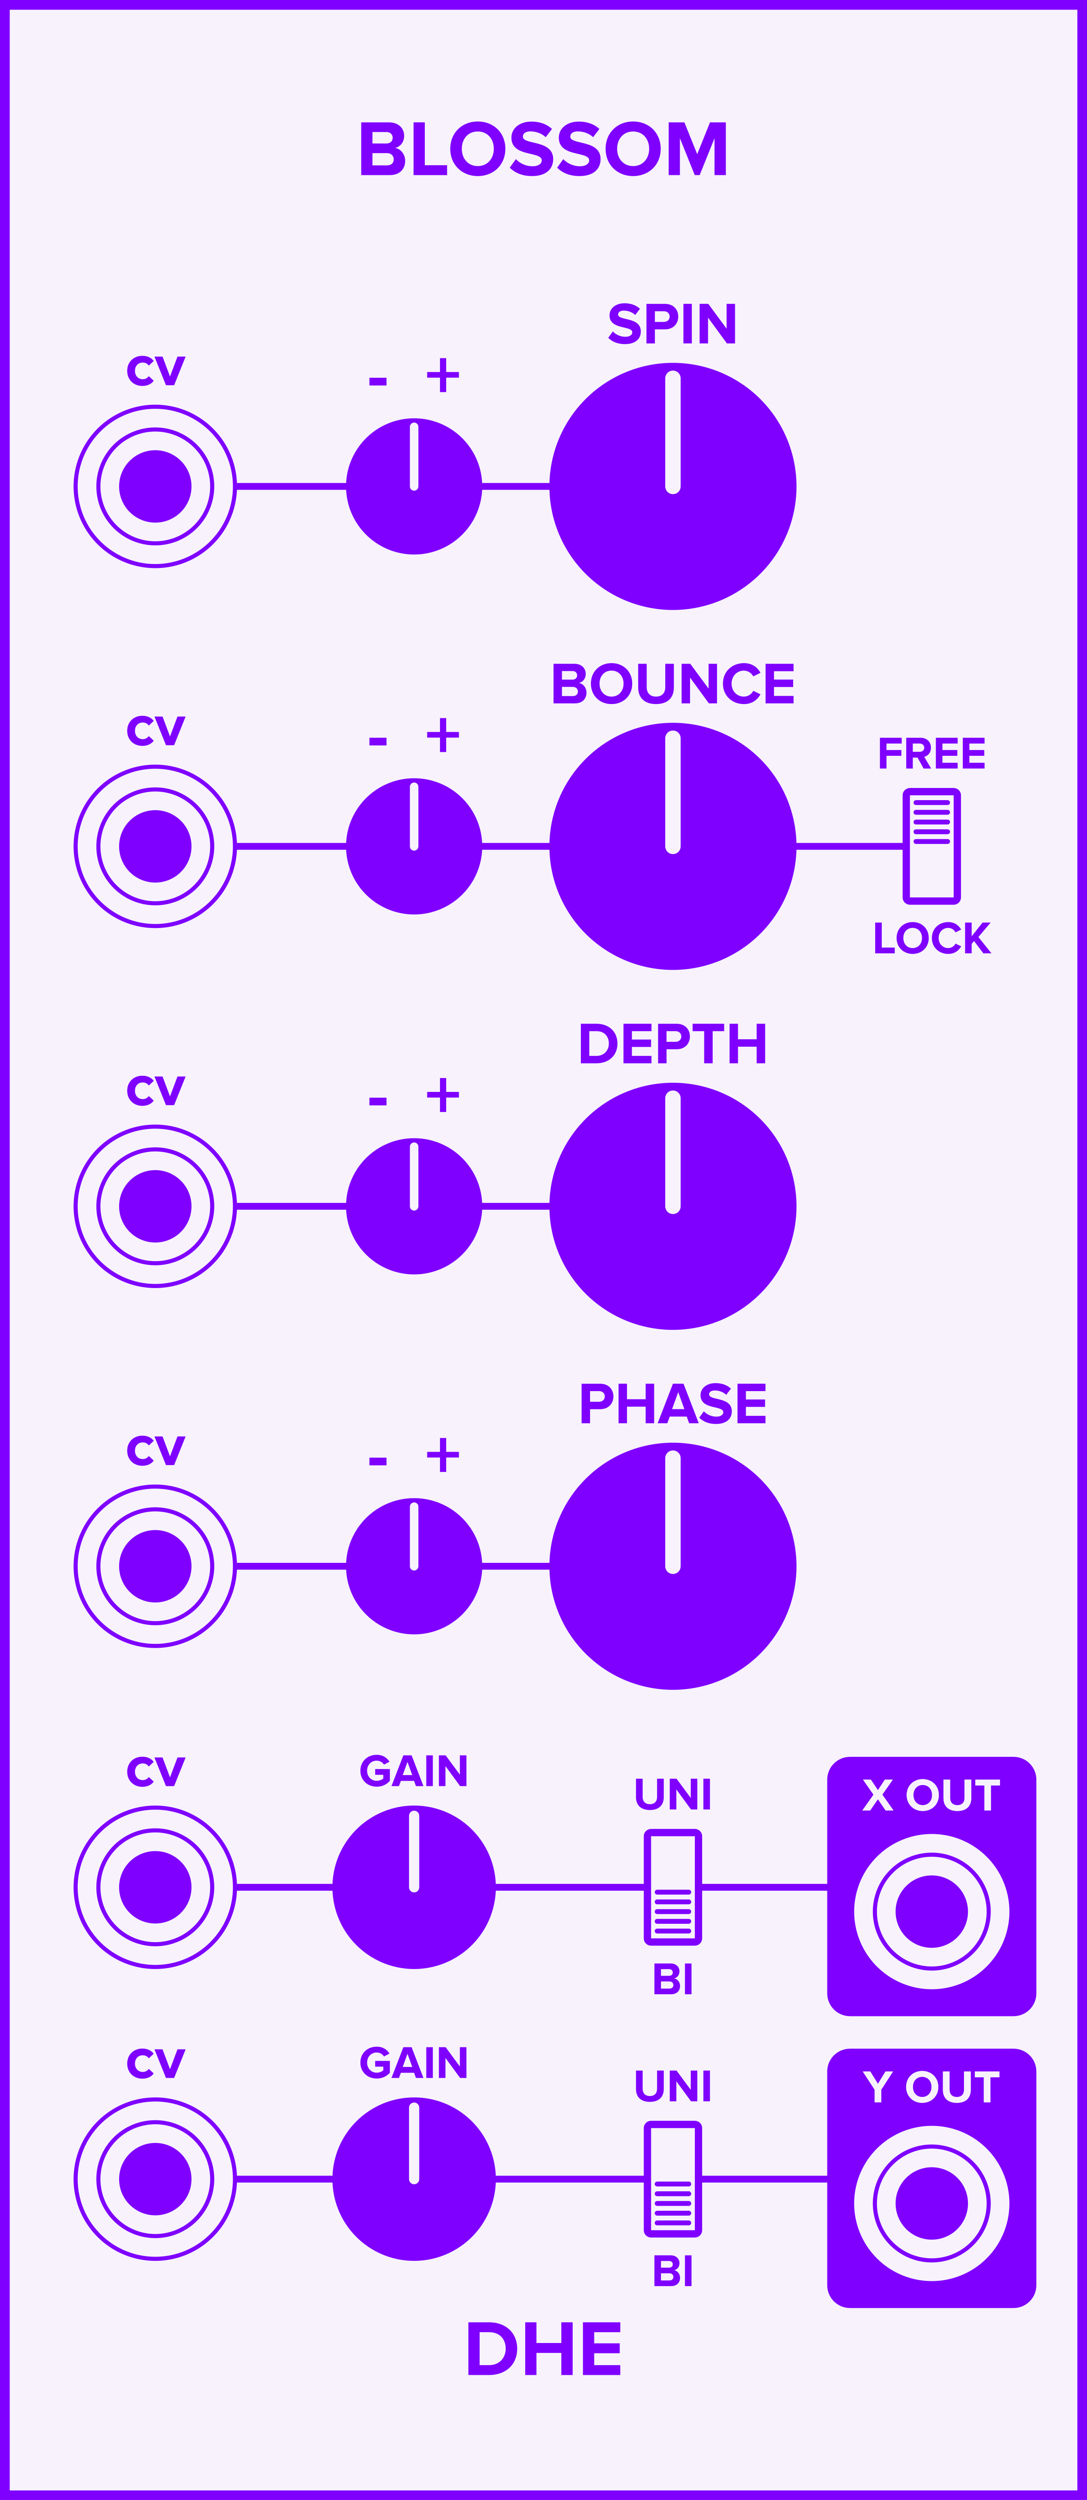 <?xml version="1.0" encoding="UTF-8" standalone="no"?>
<svg
   xmlns:dc="http://purl.org/dc/elements/1.1/"
   xmlns:cc="http://creativecommons.org/ns#"
   xmlns:rdf="http://www.w3.org/1999/02/22-rdf-syntax-ns#"
   xmlns:svg="http://www.w3.org/2000/svg"
   xmlns="http://www.w3.org/2000/svg"
   id="svg350"
   height="379.429"
   width="165.000"
   version="1.1">
  <rect width="100%" height="100%" fill="#333333" stroke="none"/>
  <defs
     id="defs354" />
  <g
     id="g348"
     transform="scale(2.953)">
    <path
       id="rect2"
       d="M 0,0 H 55.88 V 128.5 H 0 Z"
       style="fill:#f7f2fc;stroke:#7f00ff;stroke-width:1" />
    <g
       id="g6"
       transform="translate(27.94,9)">
      <g
         id="text4"
         style="font-weight:bold;font-size:4.064px;font-family:'Proxima Nova';dominant-baseline:alphabetic;text-anchor:middle;fill:#7f00ff"
         aria-label="BLOSSOM">
        <path
           id="path359"
           style="font-weight:bold;font-size:4.064px;font-family:'Proxima Nova';dominant-baseline:alphabetic;text-anchor:middle;fill:#7f00ff"
           d="m -9.372,0 h 1.471 c 0.516,0 0.788,-0.325 0.788,-0.732 0,-0.341 -0.232,-0.622 -0.52,-0.666 0.256,-0.053 0.467,-0.28 0.467,-0.622 0,-0.362 -0.264,-0.691 -0.78,-0.691 H -9.372 Z m 0.577,-1.626 v -0.589 h 0.723 c 0.195,0 0.317,0.126 0.317,0.297 0,0.171 -0.122,0.293 -0.317,0.293 z m 0,1.126 V -1.13 h 0.744 c 0.228,0 0.35,0.146 0.35,0.317 0,0.195 -0.13,0.313 -0.35,0.313 z" />
        <path
           id="path361"
           style="font-weight:bold;font-size:4.064px;font-family:'Proxima Nova';dominant-baseline:alphabetic;text-anchor:middle;fill:#7f00ff"
           d="m -6.681,0 h 1.723 v -0.508 h -1.146 V -2.711 h -0.577 z" />
        <path
           id="path363"
           style="font-weight:bold;font-size:4.064px;font-family:'Proxima Nova';dominant-baseline:alphabetic;text-anchor:middle;fill:#7f00ff"
           d="m -4.795,-1.353 c 0,0.817 0.597,1.402 1.414,1.402 0.821,0 1.418,-0.585 1.418,-1.402 0,-0.817 -0.597,-1.402 -1.418,-1.402 -0.817,0 -1.414,0.585 -1.414,1.402 z m 2.239,0 c 0,0.504 -0.325,0.89 -0.825,0.89 -0.5,0 -0.821,-0.386 -0.821,-0.89 0,-0.508 0.321,-0.89 0.821,-0.89 0.5,0 0.825,0.382 0.825,0.89 z" />
        <path
           id="path365"
           style="font-weight:bold;font-size:4.064px;font-family:'Proxima Nova';dominant-baseline:alphabetic;text-anchor:middle;fill:#7f00ff"
           d="m -1.736,-0.382 c 0.252,0.256 0.626,0.431 1.146,0.431 0.732,0 1.085,-0.374 1.085,-0.87 0,-0.614 -0.569,-0.748 -1.016,-0.853 -0.293,-0.069 -0.541,-0.126 -0.541,-0.301 0,-0.163 0.138,-0.272 0.386,-0.272 0.276,0 0.569,0.093 0.788,0.297 l 0.321,-0.423 c -0.268,-0.248 -0.626,-0.378 -1.057,-0.378 -0.638,0 -1.028,0.374 -1.028,0.825 0,0.618 0.569,0.74 1.012,0.841 0.297,0.073 0.549,0.13 0.549,0.329 0,0.154 -0.154,0.301 -0.471,0.301 -0.374,0 -0.671,-0.167 -0.862,-0.366 z" />
        <path
           id="path367"
           style="font-weight:bold;font-size:4.064px;font-family:'Proxima Nova';dominant-baseline:alphabetic;text-anchor:middle;fill:#7f00ff"
           d="M 0.7,-0.382 C 0.952,-0.126 1.326,0.049 1.847,0.049 c 0.732,0 1.085,-0.374 1.085,-0.87 0,-0.614 -0.569,-0.748 -1.016,-0.853 -0.293,-0.069 -0.541,-0.126 -0.541,-0.301 0,-0.163 0.138,-0.272 0.386,-0.272 0.276,0 0.569,0.093 0.788,0.297 l 0.321,-0.423 c -0.268,-0.248 -0.626,-0.378 -1.057,-0.378 -0.638,0 -1.028,0.374 -1.028,0.825 0,0.618 0.569,0.74 1.012,0.841 0.297,0.073 0.549,0.13 0.549,0.329 0,0.154 -0.154,0.301 -0.471,0.301 -0.374,0 -0.671,-0.167 -0.862,-0.366 z" />
        <path
           id="path369"
           style="font-weight:bold;font-size:4.064px;font-family:'Proxima Nova';dominant-baseline:alphabetic;text-anchor:middle;fill:#7f00ff"
           d="m 3.19,-1.353 c 0,0.817 0.597,1.402 1.414,1.402 0.821,0 1.418,-0.585 1.418,-1.402 0,-0.817 -0.597,-1.402 -1.418,-1.402 -0.817,0 -1.414,0.585 -1.414,1.402 z m 2.239,0 c 0,0.504 -0.325,0.89 -0.825,0.89 -0.5,0 -0.821,-0.386 -0.821,-0.89 0,-0.508 0.321,-0.89 0.821,-0.89 0.5,0 0.825,0.382 0.825,0.89 z" />
        <path
           id="path371"
           style="font-weight:bold;font-size:4.064px;font-family:'Proxima Nova';dominant-baseline:alphabetic;text-anchor:middle;fill:#7f00ff"
           d="M 8.789,0 H 9.37 V -2.711 H 8.557 L 7.899,-1.073 7.24,-2.711 H 6.432 V 0 h 0.577 V -1.898 L 7.773,0 h 0.252 l 0.764,-1.898 z" />
      </g>
    </g>
    <g
       id="g10"
       transform="translate(27.94,119.5)">
      <g
         id="text8"
         style="font-weight:bold;font-size:4.064px;font-family:'Proxima Nova';dominant-baseline:hanging;text-anchor:middle;fill:#7f00ff"
         aria-label="DHE">
        <path
           id="path374"
           style="font-weight:bold;font-size:4.064px;font-family:'Proxima Nova';dominant-baseline:hanging;text-anchor:middle;fill:#7f00ff"
           d="m -3.863,2.568 h 1.069 c 0.849,0 1.439,-0.536 1.439,-1.353 0,-0.817 -0.589,-1.357 -1.439,-1.357 h -1.069 z m 0.577,-0.508 V 0.366 h 0.492 c 0.557,0 0.849,0.37 0.849,0.849 0,0.459 -0.313,0.845 -0.849,0.845 z" />
        <path
           id="path376"
           style="font-weight:bold;font-size:4.064px;font-family:'Proxima Nova';dominant-baseline:hanging;text-anchor:middle;fill:#7f00ff"
           d="M 0.915,2.568 H 1.496 V -0.142 H 0.915 V 0.923 H -0.365 V -0.142 H -0.942 V 2.568 h 0.577 V 1.431 h 1.28 z" />
        <path
           id="path378"
           style="font-weight:bold;font-size:4.064px;font-family:'Proxima Nova';dominant-baseline:hanging;text-anchor:middle;fill:#7f00ff"
           d="m 2.026,2.568 h 1.918 v -0.508 H 2.603 V 1.447 H 3.916 V 0.939 H 2.603 V 0.366 H 3.945 V -0.142 H 2.026 Z" />
      </g>
    </g>
    <path
       id="line12"
       d="M 7.983,25 H 34.592"
       style="stroke:#7f00ff;stroke-width:0.35" />
    <g
       id="g16"
       transform="translate(7.983,19.8)">
      <g
         id="text14"
         style="font-weight:bold;font-size:3.048px;font-family:'Proxima Nova';dominant-baseline:alphabetic;text-anchor:middle;fill:#7f00ff"
         aria-label="cv">
        <path
           id="path382"
           style="font-weight:bold;font-size:3.048px;font-family:'Proxima Nova';dominant-baseline:alphabetic;text-anchor:middle;fill:#7f00ff"
           d="m -1.444,-0.738 c 0,0.454 0.326,0.774 0.78,0.774 0.302,0 0.485,-0.131 0.582,-0.268 l -0.253,-0.235 c -0.07,0.098 -0.177,0.158 -0.311,0.158 -0.235,0 -0.399,-0.174 -0.399,-0.43 0,-0.256 0.165,-0.427 0.399,-0.427 0.134,0 0.241,0.055 0.311,0.158 l 0.253,-0.238 c -0.098,-0.134 -0.28,-0.265 -0.582,-0.265 -0.454,0 -0.78,0.32 -0.78,0.771 z" />
        <path
           id="path384"
           style="font-weight:bold;font-size:3.048px;font-family:'Proxima Nova';dominant-baseline:alphabetic;text-anchor:middle;fill:#7f00ff"
           d="M 0.549,0 H 0.967 L 1.558,-1.472 H 1.141 L 0.756,-0.448 0.372,-1.472 h -0.415 z" />
      </g>
    </g>
    <g
       id="g22"
       transform="translate(21.288,20.5)">
      <g
         id="text20"
         style="font-weight:bold;font-size:3.048px;font-family:'Proxima Nova';dominant-baseline:alphabetic;text-anchor:middle;fill:#7f00ff"
         aria-label="-  +">
        <path
           id="path387"
           style="font-size:larger"
           d="m -2.298,-0.688 h 0.878 V -1.083 h -0.878 z" />
        <path
           id="path389"
           style="font-size:larger"
           d="M 1.647,-1.09 H 2.302 V -1.379 H 1.647 v -0.713 H 1.329 v 0.713 H 0.67 v 0.289 H 1.329 v 0.742 h 0.318 z" />
      </g>
    </g>
    <g
       id="g26"
       transform="translate(34.592,17.65)">
      <g
         id="text24"
         style="font-weight:bold;font-size:3.048px;font-family:'Proxima Nova';dominant-baseline:alphabetic;text-anchor:middle;fill:#7f00ff"
         aria-label="SPIN">
        <path
           id="path392"
           style="font-weight:bold;font-size:3.048px;font-family:'Proxima Nova';dominant-baseline:alphabetic;text-anchor:middle;fill:#7f00ff"
           d="m -3.326,-0.287 c 0.189,0.192 0.469,0.323 0.86,0.323 0.549,0 0.814,-0.28 0.814,-0.652 0,-0.46 -0.427,-0.561 -0.762,-0.64 -0.219,-0.052 -0.405,-0.094 -0.405,-0.226 0,-0.122 0.104,-0.204 0.29,-0.204 0.207,0 0.427,0.07 0.591,0.223 l 0.241,-0.317 c -0.201,-0.186 -0.469,-0.283 -0.792,-0.283 -0.479,0 -0.771,0.28 -0.771,0.619 0,0.463 0.427,0.555 0.759,0.631 0.223,0.055 0.411,0.098 0.411,0.247 0,0.116 -0.116,0.226 -0.354,0.226 -0.28,0 -0.503,-0.125 -0.646,-0.274 z" />
        <path
           id="path394"
           style="font-weight:bold;font-size:3.048px;font-family:'Proxima Nova';dominant-baseline:alphabetic;text-anchor:middle;fill:#7f00ff"
           d="m -1.362,0 h 0.433 v -0.722 h 0.518 c 0.439,0 0.683,-0.302 0.683,-0.655 0,-0.357 -0.241,-0.655 -0.683,-0.655 H -1.362 Z m 1.192,-1.378 c 0,0.168 -0.128,0.274 -0.299,0.274 h -0.46 v -0.549 h 0.46 c 0.171,0 0.299,0.104 0.299,0.274 z" />
        <path
           id="path396"
           style="font-weight:bold;font-size:3.048px;font-family:'Proxima Nova';dominant-baseline:alphabetic;text-anchor:middle;fill:#7f00ff"
           d="M 0.538,0 H 0.97 V -2.033 H 0.538 Z" />
        <path
           id="path398"
           style="font-weight:bold;font-size:3.048px;font-family:'Proxima Nova';dominant-baseline:alphabetic;text-anchor:middle;fill:#7f00ff"
           d="m 2.773,0 h 0.418 v -2.033 h -0.433 v 1.277 L 1.816,-2.033 H 1.371 V 0 h 0.433 v -1.326 z" />
      </g>
    </g>
    <path
       id="line28"
       d="M 7.983,43.5 H 47.897"
       style="stroke:#7f00ff;stroke-width:0.35" />
    <g
       id="g32"
       transform="translate(7.983,38.3)">
      <g
         id="text30"
         style="font-weight:bold;font-size:3.048px;font-family:'Proxima Nova';dominant-baseline:alphabetic;text-anchor:middle;fill:#7f00ff"
         aria-label="cv">
        <path
           id="path402"
           style="font-weight:bold;font-size:3.048px;font-family:'Proxima Nova';dominant-baseline:alphabetic;text-anchor:middle;fill:#7f00ff"
           d="m -1.444,-0.738 c 0,0.454 0.326,0.774 0.78,0.774 0.302,0 0.485,-0.131 0.582,-0.268 l -0.253,-0.235 c -0.07,0.098 -0.177,0.158 -0.311,0.158 -0.235,0 -0.399,-0.174 -0.399,-0.43 0,-0.256 0.165,-0.427 0.399,-0.427 0.134,0 0.241,0.055 0.311,0.158 l 0.253,-0.238 c -0.098,-0.134 -0.28,-0.265 -0.582,-0.265 -0.454,0 -0.78,0.32 -0.78,0.771 z" />
        <path
           id="path404"
           style="font-weight:bold;font-size:3.048px;font-family:'Proxima Nova';dominant-baseline:alphabetic;text-anchor:middle;fill:#7f00ff"
           d="M 0.549,0 H 0.967 L 1.558,-1.472 H 1.141 L 0.756,-0.448 0.372,-1.472 h -0.415 z" />
      </g>
    </g>
    <g
       id="g38"
       transform="translate(21.288,39)">
      <g
         id="text36"
         style="font-weight:bold;font-size:3.048px;font-family:'Proxima Nova';dominant-baseline:alphabetic;text-anchor:middle;fill:#7f00ff"
         aria-label="-  +">
        <path
           id="path407"
           style="font-size:larger"
           d="m -2.298,-0.688 h 0.878 V -1.083 h -0.878 z" />
        <path
           id="path409"
           style="font-size:larger"
           d="M 1.647,-1.09 H 2.302 V -1.379 H 1.647 v -0.713 H 1.329 v 0.713 H 0.67 v 0.289 H 1.329 v 0.742 h 0.318 z" />
      </g>
    </g>
    <g
       id="g42"
       transform="translate(34.592,36.15)">
      <g
         id="text40"
         style="font-weight:bold;font-size:3.048px;font-family:'Proxima Nova';dominant-baseline:alphabetic;text-anchor:middle;fill:#7f00ff"
         aria-label="BOUNCE">
        <path
           id="path412"
           style="font-weight:bold;font-size:3.048px;font-family:'Proxima Nova';dominant-baseline:alphabetic;text-anchor:middle;fill:#7f00ff"
           d="m -6.139,0 h 1.103 c 0.387,0 0.591,-0.244 0.591,-0.549 0,-0.256 -0.174,-0.466 -0.39,-0.5 0.192,-0.04 0.351,-0.21 0.351,-0.466 0,-0.271 -0.198,-0.518 -0.585,-0.518 h -1.07 z m 0.433,-1.219 v -0.442 h 0.543 c 0.146,0 0.238,0.094 0.238,0.223 0,0.128 -0.091,0.219 -0.238,0.219 z m 0,0.844 v -0.472 h 0.558 c 0.171,0 0.262,0.11 0.262,0.238 0,0.146 -0.098,0.235 -0.262,0.235 z" />
        <path
           id="path414"
           style="font-weight:bold;font-size:3.048px;font-family:'Proxima Nova';dominant-baseline:alphabetic;text-anchor:middle;fill:#7f00ff"
           d="m -4.218,-1.015 c 0,0.613 0.448,1.052 1.061,1.052 0.616,0 1.064,-0.439 1.064,-1.052 0,-0.613 -0.448,-1.052 -1.064,-1.052 -0.613,0 -1.061,0.439 -1.061,1.052 z m 1.679,0 c 0,0.378 -0.244,0.668 -0.619,0.668 -0.375,0 -0.616,-0.29 -0.616,-0.668 0,-0.381 0.241,-0.668 0.616,-0.668 0.375,0 0.619,0.287 0.619,0.668 z" />
        <path
           id="path416"
           style="font-weight:bold;font-size:3.048px;font-family:'Proxima Nova';dominant-baseline:alphabetic;text-anchor:middle;fill:#7f00ff"
           d="m -1.787,-0.811 c 0,0.5 0.299,0.847 0.917,0.847 0.619,0 0.917,-0.344 0.917,-0.85 V -2.033 h -0.442 v 1.207 c 0,0.283 -0.162,0.479 -0.475,0.479 -0.314,0 -0.479,-0.195 -0.479,-0.479 V -2.033 h -0.439 z" />
        <path
           id="path418"
           style="font-weight:bold;font-size:3.048px;font-family:'Proxima Nova';dominant-baseline:alphabetic;text-anchor:middle;fill:#7f00ff"
           d="m 1.847,0 h 0.418 v -2.033 h -0.433 v 1.277 L 0.89,-2.033 H 0.445 V 0 h 0.433 v -1.326 z" />
        <path
           id="path420"
           style="font-weight:bold;font-size:3.048px;font-family:'Proxima Nova';dominant-baseline:alphabetic;text-anchor:middle;fill:#7f00ff"
           d="m 3.65,0.037 c 0.448,0 0.704,-0.247 0.85,-0.5 L 4.129,-0.643 c -0.085,0.168 -0.268,0.296 -0.479,0.296 -0.369,0 -0.637,-0.283 -0.637,-0.668 0,-0.384 0.268,-0.668 0.637,-0.668 0.21,0 0.393,0.131 0.479,0.296 l 0.372,-0.183 c -0.143,-0.253 -0.402,-0.497 -0.85,-0.497 -0.61,0 -1.082,0.427 -1.082,1.052 0,0.625 0.472,1.052 1.082,1.052 z" />
        <path
           id="path422"
           style="font-weight:bold;font-size:3.048px;font-family:'Proxima Nova';dominant-baseline:alphabetic;text-anchor:middle;fill:#7f00ff"
           d="M 4.761,0 H 6.2 V -0.381 H 5.194 V -0.841 H 6.179 V -1.222 H 5.194 V -1.652 H 6.2 v -0.381 H 4.761 Z" />
      </g>
    </g>
    <g
       id="g46"
       transform="translate(47.897,47.5)">
      <g
         id="text44"
         style="font-weight:bold;font-size:2.371px;font-family:'Proxima Nova';dominant-baseline:hanging;text-anchor:middle;fill:#7f00ff"
         aria-label="LOCK">
        <path
           id="path425"
           style="font-weight:bold;font-size:2.371px;font-family:'Proxima Nova';dominant-baseline:hanging;text-anchor:middle;fill:#7f00ff"
           d="m -2.909,1.498 h 1.005 V 1.202 H -2.572 v -1.285 h -0.337 z" />
        <path
           id="path427"
           style="font-weight:bold;font-size:2.371px;font-family:'Proxima Nova';dominant-baseline:hanging;text-anchor:middle;fill:#7f00ff"
           d="m -1.809,0.709 c 0,0.477 0.349,0.818 0.825,0.818 0.479,0 0.827,-0.341 0.827,-0.818 0,-0.477 -0.349,-0.818 -0.827,-0.818 -0.477,0 -0.825,0.341 -0.825,0.818 z m 1.306,0 c 0,0.294 -0.19,0.519 -0.481,0.519 -0.292,0 -0.479,-0.225 -0.479,-0.519 0,-0.296 0.187,-0.519 0.479,-0.519 0.292,0 0.481,0.223 0.481,0.519 z" />
        <path
           id="path429"
           style="font-weight:bold;font-size:2.371px;font-family:'Proxima Nova';dominant-baseline:hanging;text-anchor:middle;fill:#7f00ff"
           d="m 0.848,1.527 c 0.349,0 0.548,-0.192 0.662,-0.389 L 1.22,0.998 C 1.154,1.129 1.012,1.228 0.848,1.228 c -0.287,0 -0.496,-0.221 -0.496,-0.519 0,-0.299 0.209,-0.519 0.496,-0.519 0.164,0 0.306,0.102 0.372,0.23 l 0.289,-0.142 c -0.111,-0.197 -0.313,-0.386 -0.662,-0.386 -0.474,0 -0.842,0.332 -0.842,0.818 0,0.486 0.368,0.818 0.842,0.818 z" />
        <path
           id="path431"
           style="font-weight:bold;font-size:2.371px;font-family:'Proxima Nova';dominant-baseline:hanging;text-anchor:middle;fill:#7f00ff"
           d="m 2.651,1.498 h 0.415 L 2.395,0.659 3.024,-0.083 H 2.609 L 2.049,0.624 V -0.083 H 1.712 V 1.498 h 0.337 V 1.012 l 0.123,-0.147 z" />
      </g>
    </g>
    <g
       id="g50"
       transform="translate(47.897,39.5)">
      <g
         id="text48"
         style="font-weight:bold;font-size:2.371px;font-family:'Proxima Nova';dominant-baseline:alphabetic;text-anchor:middle;fill:#7f00ff"
         aria-label="FREE">
        <path
           id="path434"
           style="font-weight:bold;font-size:2.371px;font-family:'Proxima Nova';dominant-baseline:alphabetic;text-anchor:middle;fill:#7f00ff"
           d="m -2.666,0 h 0.337 v -0.654 h 0.766 v -0.296 h -0.766 V -1.285 h 0.782 v -0.296 h -1.119 z" />
        <path
           id="path436"
           style="font-weight:bold;font-size:2.371px;font-family:'Proxima Nova';dominant-baseline:alphabetic;text-anchor:middle;fill:#7f00ff"
           d="m -0.42,0 h 0.386 l -0.356,-0.602 c 0.171,-0.04 0.346,-0.19 0.346,-0.469 0,-0.294 -0.202,-0.51 -0.531,-0.51 H -1.314 V 0 h 0.337 v -0.562 h 0.247 z m 0.033,-1.072 c 0,0.133 -0.102,0.213 -0.237,0.213 H -0.977 V -1.285 h 0.353 c 0.135,0 0.237,0.081 0.237,0.213 z" />
        <path
           id="path438"
           style="font-weight:bold;font-size:2.371px;font-family:'Proxima Nova';dominant-baseline:alphabetic;text-anchor:middle;fill:#7f00ff"
           d="M 0.21,0 H 1.329 V -0.296 H 0.546 v -0.358 H 1.312 V -0.951 H 0.546 V -1.285 H 1.329 V -1.581 H 0.21 Z" />
        <path
           id="path440"
           style="font-weight:bold;font-size:2.371px;font-family:'Proxima Nova';dominant-baseline:alphabetic;text-anchor:middle;fill:#7f00ff"
           d="m 1.594,0 h 1.119 v -0.296 h -0.782 v -0.358 h 0.766 V -0.951 H 1.931 V -1.285 h 0.782 v -0.296 h -1.119 z" />
      </g>
    </g>
    <path
       id="line52"
       d="M 7.983,62 H 34.592"
       style="stroke:#7f00ff;stroke-width:0.35" />
    <g
       id="g56"
       transform="translate(7.983,56.8)">
      <g
         id="text54"
         style="font-weight:bold;font-size:3.048px;font-family:'Proxima Nova';dominant-baseline:alphabetic;text-anchor:middle;fill:#7f00ff"
         aria-label="cv">
        <path
           id="path444"
           style="font-weight:bold;font-size:3.048px;font-family:'Proxima Nova';dominant-baseline:alphabetic;text-anchor:middle;fill:#7f00ff"
           d="m -1.444,-0.738 c 0,0.454 0.326,0.774 0.78,0.774 0.302,0 0.485,-0.131 0.582,-0.268 l -0.253,-0.235 c -0.07,0.098 -0.177,0.158 -0.311,0.158 -0.235,0 -0.399,-0.174 -0.399,-0.43 0,-0.256 0.165,-0.427 0.399,-0.427 0.134,0 0.241,0.055 0.311,0.158 l 0.253,-0.238 c -0.098,-0.134 -0.28,-0.265 -0.582,-0.265 -0.454,0 -0.78,0.32 -0.78,0.771 z" />
        <path
           id="path446"
           style="font-weight:bold;font-size:3.048px;font-family:'Proxima Nova';dominant-baseline:alphabetic;text-anchor:middle;fill:#7f00ff"
           d="M 0.549,0 H 0.967 L 1.558,-1.472 H 1.141 L 0.756,-0.448 0.372,-1.472 h -0.415 z" />
      </g>
    </g>
    <g
       id="g62"
       transform="translate(21.288,57.5)">
      <g
         id="text60"
         style="font-weight:bold;font-size:3.048px;font-family:'Proxima Nova';dominant-baseline:alphabetic;text-anchor:middle;fill:#7f00ff"
         aria-label="-  +">
        <path
           id="path449"
           style="font-size:larger"
           d="m -2.298,-0.688 h 0.878 V -1.083 h -0.878 z" />
        <path
           id="path451"
           style="font-size:larger"
           d="M 1.647,-1.09 H 2.302 V -1.379 H 1.647 v -0.713 H 1.329 v 0.713 H 0.67 v 0.289 H 1.329 v 0.742 h 0.318 z" />
      </g>
    </g>
    <g
       id="g66"
       transform="translate(34.592,54.65)">
      <g
         id="text64"
         style="font-weight:bold;font-size:3.048px;font-family:'Proxima Nova';dominant-baseline:alphabetic;text-anchor:middle;fill:#7f00ff"
         aria-label="DEPTH">
        <path
           id="path454"
           style="font-weight:bold;font-size:3.048px;font-family:'Proxima Nova';dominant-baseline:alphabetic;text-anchor:middle;fill:#7f00ff"
           d="m -4.734,0 h 0.802 c 0.637,0 1.079,-0.402 1.079,-1.015 0,-0.613 -0.442,-1.018 -1.079,-1.018 h -0.802 z m 0.433,-0.381 V -1.652 h 0.369 c 0.418,0 0.637,0.277 0.637,0.637 0,0.344 -0.235,0.634 -0.637,0.634 z" />
        <path
           id="path456"
           style="font-weight:bold;font-size:3.048px;font-family:'Proxima Nova';dominant-baseline:alphabetic;text-anchor:middle;fill:#7f00ff"
           d="m -2.543,0 h 1.439 v -0.381 h -1.006 v -0.46 h 0.985 V -1.222 h -0.985 v -0.43 h 1.006 v -0.381 h -1.439 z" />
        <path
           id="path458"
           style="font-weight:bold;font-size:3.048px;font-family:'Proxima Nova';dominant-baseline:alphabetic;text-anchor:middle;fill:#7f00ff"
           d="m -0.763,0 h 0.433 v -0.722 h 0.518 c 0.439,0 0.683,-0.302 0.683,-0.655 0,-0.357 -0.241,-0.655 -0.683,-0.655 h -0.951 z m 1.192,-1.378 c 0,0.168 -0.128,0.274 -0.299,0.274 h -0.46 v -0.549 h 0.46 c 0.171,0 0.299,0.104 0.299,0.274 z" />
        <path
           id="path460"
           style="font-weight:bold;font-size:3.048px;font-family:'Proxima Nova';dominant-baseline:alphabetic;text-anchor:middle;fill:#7f00ff"
           d="m 1.605,0 h 0.436 v -1.652 h 0.591 v -0.381 H 1.011 v 0.381 h 0.594 z" />
        <path
           id="path462"
           style="font-weight:bold;font-size:3.048px;font-family:'Proxima Nova';dominant-baseline:alphabetic;text-anchor:middle;fill:#7f00ff"
           d="m 4.303,0 h 0.436 V -2.033 H 4.303 V -1.234 h -0.96 V -2.033 H 2.91 V 0 h 0.433 v -0.853 h 0.96 z" />
      </g>
    </g>
    <path
       id="line68"
       d="M 7.983,80.5 H 34.592"
       style="stroke:#7f00ff;stroke-width:0.35" />
    <g
       id="g72"
       transform="translate(7.983,75.3)">
      <g
         id="text70"
         style="font-weight:bold;font-size:3.048px;font-family:'Proxima Nova';dominant-baseline:alphabetic;text-anchor:middle;fill:#7f00ff"
         aria-label="cv">
        <path
           id="path466"
           style="font-weight:bold;font-size:3.048px;font-family:'Proxima Nova';dominant-baseline:alphabetic;text-anchor:middle;fill:#7f00ff"
           d="m -1.444,-0.738 c 0,0.454 0.326,0.774 0.78,0.774 0.302,0 0.485,-0.131 0.582,-0.268 l -0.253,-0.235 c -0.07,0.098 -0.177,0.158 -0.311,0.158 -0.235,0 -0.399,-0.174 -0.399,-0.43 0,-0.256 0.165,-0.427 0.399,-0.427 0.134,0 0.241,0.055 0.311,0.158 l 0.253,-0.238 c -0.098,-0.134 -0.28,-0.265 -0.582,-0.265 -0.454,0 -0.78,0.32 -0.78,0.771 z" />
        <path
           id="path468"
           style="font-weight:bold;font-size:3.048px;font-family:'Proxima Nova';dominant-baseline:alphabetic;text-anchor:middle;fill:#7f00ff"
           d="M 0.549,0 H 0.967 L 1.558,-1.472 H 1.141 L 0.756,-0.448 0.372,-1.472 h -0.415 z" />
      </g>
    </g>
    <g
       id="g78"
       transform="translate(21.288,76)">
      <g
         id="text76"
         style="font-weight:bold;font-size:3.048px;font-family:'Proxima Nova';dominant-baseline:alphabetic;text-anchor:middle;fill:#7f00ff"
         aria-label="-  +">
        <path
           id="path471"
           style="font-size:larger"
           d="m -2.298,-0.688 h 0.878 V -1.083 h -0.878 z" />
        <path
           id="path473"
           style="font-size:larger"
           d="M 1.647,-1.09 H 2.302 V -1.379 H 1.647 v -0.713 H 1.329 v 0.713 H 0.67 v 0.289 H 1.329 v 0.742 h 0.318 z" />
      </g>
    </g>
    <g
       id="g82"
       transform="translate(34.592,73.15)">
      <g
         id="text80"
         style="font-weight:bold;font-size:3.048px;font-family:'Proxima Nova';dominant-baseline:alphabetic;text-anchor:middle;fill:#7f00ff"
         aria-label="PHASE">
        <path
           id="path476"
           style="font-weight:bold;font-size:3.048px;font-family:'Proxima Nova';dominant-baseline:alphabetic;text-anchor:middle;fill:#7f00ff"
           d="m -4.695,0 h 0.433 v -0.722 h 0.518 c 0.439,0 0.683,-0.302 0.683,-0.655 0,-0.357 -0.241,-0.655 -0.683,-0.655 h -0.951 z m 1.192,-1.378 c 0,0.168 -0.128,0.274 -0.299,0.274 h -0.46 v -0.549 h 0.46 c 0.171,0 0.299,0.104 0.299,0.274 z" />
        <path
           id="path478"
           style="font-weight:bold;font-size:3.048px;font-family:'Proxima Nova';dominant-baseline:alphabetic;text-anchor:middle;fill:#7f00ff"
           d="m -1.403,0 h 0.436 V -2.033 H -1.403 V -1.234 h -0.96 v -0.799 h -0.433 V 0 h 0.433 v -0.853 h 0.96 z" />
        <path
           id="path480"
           style="font-weight:bold;font-size:3.048px;font-family:'Proxima Nova';dominant-baseline:alphabetic;text-anchor:middle;fill:#7f00ff"
           d="M 0.832,0 H 1.326 L 0.543,-2.033 H 2.1449365e-4 L -0.786,0 h 0.494 l 0.128,-0.344 H 0.707 Z M 0.271,-1.6 0.588,-0.725 h -0.634 z" />
        <path
           id="path482"
           style="font-weight:bold;font-size:3.048px;font-family:'Proxima Nova';dominant-baseline:alphabetic;text-anchor:middle;fill:#7f00ff"
           d="M 1.353,-0.287 C 1.542,-0.094 1.822,0.037 2.212,0.037 c 0.549,0 0.814,-0.28 0.814,-0.652 0,-0.46 -0.427,-0.561 -0.762,-0.64 -0.219,-0.052 -0.405,-0.094 -0.405,-0.226 0,-0.122 0.104,-0.204 0.29,-0.204 0.207,0 0.427,0.07 0.591,0.223 l 0.241,-0.317 c -0.201,-0.186 -0.469,-0.283 -0.792,-0.283 -0.479,0 -0.771,0.28 -0.771,0.619 0,0.463 0.427,0.555 0.759,0.631 0.223,0.055 0.411,0.098 0.411,0.247 0,0.116 -0.116,0.226 -0.354,0.226 -0.28,0 -0.503,-0.125 -0.646,-0.274 z" />
        <path
           id="path484"
           style="font-weight:bold;font-size:3.048px;font-family:'Proxima Nova';dominant-baseline:alphabetic;text-anchor:middle;fill:#7f00ff"
           d="M 3.318,0 H 4.756 V -0.381 H 3.75 V -0.841 H 4.735 V -1.222 H 3.75 v -0.43 h 1.006 v -0.381 H 3.318 Z" />
      </g>
    </g>
    <path
       id="line84"
       d="M 7.983,97 H 47.897"
       style="stroke:#7f00ff;stroke-width:0.35" />
    <g
       id="g88"
       transform="translate(7.983,91.8)">
      <g
         id="text86"
         style="font-weight:bold;font-size:3.048px;font-family:'Proxima Nova';dominant-baseline:alphabetic;text-anchor:middle;fill:#7f00ff"
         aria-label="cv">
        <path
           id="path488"
           style="font-weight:bold;font-size:3.048px;font-family:'Proxima Nova';dominant-baseline:alphabetic;text-anchor:middle;fill:#7f00ff"
           d="m -1.444,-0.738 c 0,0.454 0.326,0.774 0.78,0.774 0.302,0 0.485,-0.131 0.582,-0.268 l -0.253,-0.235 c -0.07,0.098 -0.177,0.158 -0.311,0.158 -0.235,0 -0.399,-0.174 -0.399,-0.43 0,-0.256 0.165,-0.427 0.399,-0.427 0.134,0 0.241,0.055 0.311,0.158 l 0.253,-0.238 c -0.098,-0.134 -0.28,-0.265 -0.582,-0.265 -0.454,0 -0.78,0.32 -0.78,0.771 z" />
        <path
           id="path490"
           style="font-weight:bold;font-size:3.048px;font-family:'Proxima Nova';dominant-baseline:alphabetic;text-anchor:middle;fill:#7f00ff"
           d="M 0.549,0 H 0.967 L 1.558,-1.472 H 1.141 L 0.756,-0.448 0.372,-1.472 h -0.415 z" />
      </g>
    </g>
    <g
       id="g92"
       transform="translate(21.288,91.8)">
      <g
         id="text90"
         style="font-weight:bold;font-size:2.371px;font-family:'Proxima Nova';dominant-baseline:alphabetic;text-anchor:middle;fill:#7f00ff"
         aria-label="GAIN">
        <path
           id="path493"
           style="font-weight:bold;font-size:2.371px;font-family:'Proxima Nova';dominant-baseline:alphabetic;text-anchor:middle;fill:#7f00ff"
           d="m -2.763,-0.79 c 0,0.498 0.379,0.82 0.842,0.82 0.287,0 0.512,-0.119 0.673,-0.299 v -0.607 h -0.754 v 0.294 h 0.417 v 0.19 c -0.064,0.059 -0.197,0.121 -0.337,0.121 -0.287,0 -0.496,-0.221 -0.496,-0.519 0,-0.299 0.209,-0.519 0.496,-0.519 0.168,0 0.303,0.095 0.375,0.206 l 0.28,-0.152 c -0.119,-0.187 -0.325,-0.353 -0.654,-0.353 -0.462,0 -0.842,0.318 -0.842,0.818 z" />
        <path
           id="path495"
           style="font-weight:bold;font-size:2.371px;font-family:'Proxima Nova';dominant-baseline:alphabetic;text-anchor:middle;fill:#7f00ff"
           d="M 0.094,0 H 0.478 L -0.131,-1.581 H -0.553 L -1.165,0 h 0.384 l 0.1,-0.268 h 0.678 z m -0.436,-1.245 0.247,0.68 h -0.493 z" />
        <path
           id="path497"
           style="font-weight:bold;font-size:2.371px;font-family:'Proxima Nova';dominant-baseline:alphabetic;text-anchor:middle;fill:#7f00ff"
           d="m 0.624,0 h 0.337 v -1.581 h -0.337 z" />
        <path
           id="path499"
           style="font-weight:bold;font-size:2.371px;font-family:'Proxima Nova';dominant-baseline:alphabetic;text-anchor:middle;fill:#7f00ff"
           d="m 2.363,0 h 0.325 v -1.581 h -0.337 v 0.993 L 1.619,-1.581 H 1.273 V 0 h 0.337 v -1.031 z" />
      </g>
    </g>
    <g
       id="g96"
       transform="translate(34.592,101)">
      <g
         id="text94"
         style="font-weight:bold;font-size:2.371px;font-family:'Proxima Nova';dominant-baseline:hanging;text-anchor:middle;fill:#7f00ff"
         aria-label="BI">
        <path
           id="path502"
           style="font-weight:bold;font-size:2.371px;font-family:'Proxima Nova';dominant-baseline:hanging;text-anchor:middle;fill:#7f00ff"
           d="m -0.953,1.498 h 0.858 c 0.301,0 0.46,-0.19 0.46,-0.427 0,-0.199 -0.135,-0.363 -0.303,-0.389 0.149,-0.031 0.273,-0.164 0.273,-0.363 0,-0.211 -0.154,-0.403 -0.455,-0.403 h -0.832 z m 0.337,-0.948 v -0.344 h 0.422 c 0.114,0 0.185,0.074 0.185,0.173 0,0.1 -0.071,0.171 -0.185,0.171 z m 0,0.657 V 0.839 h 0.434 c 0.133,0 0.204,0.085 0.204,0.185 0,0.114 -0.076,0.183 -0.204,0.183 z" />
        <path
           id="path504"
           style="font-weight:bold;font-size:2.371px;font-family:'Proxima Nova';dominant-baseline:hanging;text-anchor:middle;fill:#7f00ff"
           d="M 0.617,1.498 H 0.954 V -0.083 H 0.617 Z" />
      </g>
    </g>
    <g
       id="g100"
       transform="translate(34.592,93)">
      <g
         id="text98"
         style="font-weight:bold;font-size:2.371px;font-family:'Proxima Nova';dominant-baseline:alphabetic;text-anchor:middle;fill:#7f00ff"
         aria-label="UNI">
        <path
           id="path507"
           style="font-weight:bold;font-size:2.371px;font-family:'Proxima Nova';dominant-baseline:alphabetic;text-anchor:middle;fill:#7f00ff"
           d="m -1.9,-0.631 c 0,0.389 0.232,0.659 0.714,0.659 0.481,0 0.714,-0.268 0.714,-0.662 V -1.581 h -0.344 v 0.939 c 0,0.221 -0.126,0.372 -0.37,0.372 -0.244,0 -0.372,-0.152 -0.372,-0.372 V -1.581 h -0.341 z" />
        <path
           id="path509"
           style="font-weight:bold;font-size:2.371px;font-family:'Proxima Nova';dominant-baseline:alphabetic;text-anchor:middle;fill:#7f00ff"
           d="M 0.928,0 H 1.252 V -1.581 H 0.916 v 0.993 L 0.183,-1.581 H -0.163 V 0 h 0.337 v -1.031 z" />
        <path
           id="path511"
           style="font-weight:bold;font-size:2.371px;font-family:'Proxima Nova';dominant-baseline:alphabetic;text-anchor:middle;fill:#7f00ff"
           d="m 1.564,0 h 0.337 v -1.581 h -0.337 z" />
      </g>
    </g>
    <path
       id="rect102"
       d="m 43.697,90.47 h 8.4 c 0.554,0 1,0.446 1,1 V 102.45 c 0,0.554 -0.446,1 -1,1 h -8.4 c -0.554,0 -1,-0.446 -1,-1 V 91.47 c 0,-0.554 0.446,-1 1,-1 z"
       style="fill:#7f00ff;stroke:#7f00ff;stroke-width:0.35" />
    <g
       id="g106"
       transform="translate(47.897,93.05)">
      <g
         id="text104"
         style="font-weight:bold;font-size:2.371px;font-family:'Proxima Nova';dominant-baseline:alphabetic;text-anchor:middle;fill:#f7f2fc"
         aria-label="X OUT">
        <path
           id="path515"
           style="font-weight:bold;font-size:2.371px;font-family:'Proxima Nova';dominant-baseline:alphabetic;text-anchor:middle;fill:#f7f2fc"
           d="m -2.373,0 h 0.403 l -0.574,-0.813 0.538,-0.768 h -0.405 l -0.358,0.541 -0.363,-0.541 h -0.401 l 0.538,0.771 L -3.568,0 h 0.401 l 0.398,-0.579 z" />
        <path
           id="path517"
           style="font-weight:bold;font-size:2.371px;font-family:'Proxima Nova';dominant-baseline:alphabetic;text-anchor:middle;fill:#f7f2fc"
           d="m -1.29,-0.79 c 0,0.477 0.349,0.818 0.825,0.818 0.479,0 0.827,-0.341 0.827,-0.818 0,-0.477 -0.349,-0.818 -0.827,-0.818 -0.477,0 -0.825,0.341 -0.825,0.818 z m 1.306,0 c 0,0.294 -0.19,0.519 -0.481,0.519 -0.292,0 -0.479,-0.225 -0.479,-0.519 0,-0.296 0.187,-0.519 0.479,-0.519 0.292,0 0.481,0.223 0.481,0.519 z" />
        <path
           id="path519"
           style="font-weight:bold;font-size:2.371px;font-family:'Proxima Nova';dominant-baseline:alphabetic;text-anchor:middle;fill:#f7f2fc"
           d="m 0.601,-0.631 c 0,0.389 0.232,0.659 0.714,0.659 0.481,0 0.714,-0.268 0.714,-0.662 V -1.581 h -0.344 v 0.939 c 0,0.221 -0.126,0.372 -0.37,0.372 -0.244,0 -0.372,-0.152 -0.372,-0.372 V -1.581 H 0.601 Z" />
        <path
           id="path521"
           style="font-weight:bold;font-size:2.371px;font-family:'Proxima Nova';dominant-baseline:alphabetic;text-anchor:middle;fill:#f7f2fc"
           d="m 2.703,0 h 0.339 v -1.285 h 0.46 v -0.296 h -1.261 v 0.296 h 0.462 z" />
      </g>
    </g>
    <g
       id="g110"
       transform="translate(47.897,93.05)">
      <g
         id="text108"
         style="font-weight:bold;font-size:2.371px;font-family:'Proxima Nova';dominant-baseline:alphabetic;text-anchor:middle;fill:#f7f2fc"
         aria-label="X OUT">
        <path
           id="path524"
           style="font-weight:bold;font-size:2.371px;font-family:'Proxima Nova';dominant-baseline:alphabetic;text-anchor:middle;fill:#f7f2fc"
           d="m -2.373,0 h 0.403 l -0.574,-0.813 0.538,-0.768 h -0.405 l -0.358,0.541 -0.363,-0.541 h -0.401 l 0.538,0.771 L -3.568,0 h 0.401 l 0.398,-0.579 z" />
        <path
           id="path526"
           style="font-weight:bold;font-size:2.371px;font-family:'Proxima Nova';dominant-baseline:alphabetic;text-anchor:middle;fill:#f7f2fc"
           d="m -1.29,-0.79 c 0,0.477 0.349,0.818 0.825,0.818 0.479,0 0.827,-0.341 0.827,-0.818 0,-0.477 -0.349,-0.818 -0.827,-0.818 -0.477,0 -0.825,0.341 -0.825,0.818 z m 1.306,0 c 0,0.294 -0.19,0.519 -0.481,0.519 -0.292,0 -0.479,-0.225 -0.479,-0.519 0,-0.296 0.187,-0.519 0.479,-0.519 0.292,0 0.481,0.223 0.481,0.519 z" />
        <path
           id="path528"
           style="font-weight:bold;font-size:2.371px;font-family:'Proxima Nova';dominant-baseline:alphabetic;text-anchor:middle;fill:#f7f2fc"
           d="m 0.601,-0.631 c 0,0.389 0.232,0.659 0.714,0.659 0.481,0 0.714,-0.268 0.714,-0.662 V -1.581 h -0.344 v 0.939 c 0,0.221 -0.126,0.372 -0.37,0.372 -0.244,0 -0.372,-0.152 -0.372,-0.372 V -1.581 H 0.601 Z" />
        <path
           id="path530"
           style="font-weight:bold;font-size:2.371px;font-family:'Proxima Nova';dominant-baseline:alphabetic;text-anchor:middle;fill:#f7f2fc"
           d="m 2.703,0 h 0.339 v -1.285 h 0.46 v -0.296 h -1.261 v 0.296 h 0.462 z" />
      </g>
    </g>
    <path
       id="line112"
       d="M 7.983,112 H 47.897"
       style="stroke:#7f00ff;stroke-width:0.35" />
    <g
       id="g116"
       transform="translate(7.983,106.8)">
      <g
         id="text114"
         style="font-weight:bold;font-size:3.048px;font-family:'Proxima Nova';dominant-baseline:alphabetic;text-anchor:middle;fill:#7f00ff"
         aria-label="cv">
        <path
           id="path534"
           style="font-weight:bold;font-size:3.048px;font-family:'Proxima Nova';dominant-baseline:alphabetic;text-anchor:middle;fill:#7f00ff"
           d="m -1.444,-0.738 c 0,0.454 0.326,0.774 0.78,0.774 0.302,0 0.485,-0.131 0.582,-0.268 l -0.253,-0.235 c -0.07,0.098 -0.177,0.158 -0.311,0.158 -0.235,0 -0.399,-0.174 -0.399,-0.43 0,-0.256 0.165,-0.427 0.399,-0.427 0.134,0 0.241,0.055 0.311,0.158 l 0.253,-0.238 c -0.098,-0.134 -0.28,-0.265 -0.582,-0.265 -0.454,0 -0.78,0.32 -0.78,0.771 z" />
        <path
           id="path536"
           style="font-weight:bold;font-size:3.048px;font-family:'Proxima Nova';dominant-baseline:alphabetic;text-anchor:middle;fill:#7f00ff"
           d="M 0.549,0 H 0.967 L 1.558,-1.472 H 1.141 L 0.756,-0.448 0.372,-1.472 h -0.415 z" />
      </g>
    </g>
    <g
       id="g120"
       transform="translate(21.288,106.8)">
      <g
         id="text118"
         style="font-weight:bold;font-size:2.371px;font-family:'Proxima Nova';dominant-baseline:alphabetic;text-anchor:middle;fill:#7f00ff"
         aria-label="GAIN">
        <path
           id="path539"
           style="font-weight:bold;font-size:2.371px;font-family:'Proxima Nova';dominant-baseline:alphabetic;text-anchor:middle;fill:#7f00ff"
           d="m -2.763,-0.79 c 0,0.498 0.379,0.82 0.842,0.82 0.287,0 0.512,-0.119 0.673,-0.299 v -0.607 h -0.754 v 0.294 h 0.417 v 0.19 c -0.064,0.059 -0.197,0.121 -0.337,0.121 -0.287,0 -0.496,-0.221 -0.496,-0.519 0,-0.299 0.209,-0.519 0.496,-0.519 0.168,0 0.303,0.095 0.375,0.206 l 0.28,-0.152 c -0.119,-0.187 -0.325,-0.353 -0.654,-0.353 -0.462,0 -0.842,0.318 -0.842,0.818 z" />
        <path
           id="path541"
           style="font-weight:bold;font-size:2.371px;font-family:'Proxima Nova';dominant-baseline:alphabetic;text-anchor:middle;fill:#7f00ff"
           d="M 0.094,0 H 0.478 L -0.131,-1.581 H -0.553 L -1.165,0 h 0.384 l 0.1,-0.268 h 0.678 z m -0.436,-1.245 0.247,0.68 h -0.493 z" />
        <path
           id="path543"
           style="font-weight:bold;font-size:2.371px;font-family:'Proxima Nova';dominant-baseline:alphabetic;text-anchor:middle;fill:#7f00ff"
           d="m 0.624,0 h 0.337 v -1.581 h -0.337 z" />
        <path
           id="path545"
           style="font-weight:bold;font-size:2.371px;font-family:'Proxima Nova';dominant-baseline:alphabetic;text-anchor:middle;fill:#7f00ff"
           d="m 2.363,0 h 0.325 v -1.581 h -0.337 v 0.993 L 1.619,-1.581 H 1.273 V 0 h 0.337 v -1.031 z" />
      </g>
    </g>
    <g
       id="g124"
       transform="translate(34.592,116)">
      <g
         id="text122"
         style="font-weight:bold;font-size:2.371px;font-family:'Proxima Nova';dominant-baseline:hanging;text-anchor:middle;fill:#7f00ff"
         aria-label="BI">
        <path
           id="path548"
           style="font-weight:bold;font-size:2.371px;font-family:'Proxima Nova';dominant-baseline:hanging;text-anchor:middle;fill:#7f00ff"
           d="m -0.953,1.498 h 0.858 c 0.301,0 0.46,-0.19 0.46,-0.427 0,-0.199 -0.135,-0.363 -0.303,-0.389 0.149,-0.031 0.273,-0.164 0.273,-0.363 0,-0.211 -0.154,-0.403 -0.455,-0.403 h -0.832 z m 0.337,-0.948 v -0.344 h 0.422 c 0.114,0 0.185,0.074 0.185,0.173 0,0.1 -0.071,0.171 -0.185,0.171 z m 0,0.657 V 0.839 h 0.434 c 0.133,0 0.204,0.085 0.204,0.185 0,0.114 -0.076,0.183 -0.204,0.183 z" />
        <path
           id="path550"
           style="font-weight:bold;font-size:2.371px;font-family:'Proxima Nova';dominant-baseline:hanging;text-anchor:middle;fill:#7f00ff"
           d="M 0.617,1.498 H 0.954 V -0.083 H 0.617 Z" />
      </g>
    </g>
    <g
       id="g128"
       transform="translate(34.592,108)">
      <g
         id="text126"
         style="font-weight:bold;font-size:2.371px;font-family:'Proxima Nova';dominant-baseline:alphabetic;text-anchor:middle;fill:#7f00ff"
         aria-label="UNI">
        <path
           id="path553"
           style="font-weight:bold;font-size:2.371px;font-family:'Proxima Nova';dominant-baseline:alphabetic;text-anchor:middle;fill:#7f00ff"
           d="m -1.9,-0.631 c 0,0.389 0.232,0.659 0.714,0.659 0.481,0 0.714,-0.268 0.714,-0.662 V -1.581 h -0.344 v 0.939 c 0,0.221 -0.126,0.372 -0.37,0.372 -0.244,0 -0.372,-0.152 -0.372,-0.372 V -1.581 h -0.341 z" />
        <path
           id="path555"
           style="font-weight:bold;font-size:2.371px;font-family:'Proxima Nova';dominant-baseline:alphabetic;text-anchor:middle;fill:#7f00ff"
           d="M 0.928,0 H 1.252 V -1.581 H 0.916 v 0.993 L 0.183,-1.581 H -0.163 V 0 h 0.337 v -1.031 z" />
        <path
           id="path557"
           style="font-weight:bold;font-size:2.371px;font-family:'Proxima Nova';dominant-baseline:alphabetic;text-anchor:middle;fill:#7f00ff"
           d="m 1.564,0 h 0.337 v -1.581 h -0.337 z" />
      </g>
    </g>
    <path
       id="rect130"
       d="m 43.697,105.47 h 8.4 c 0.554,0 1,0.446 1,1 v 10.98 c 0,0.554 -0.446,1 -1,1 h -8.4 c -0.554,0 -1,-0.446 -1,-1 v -10.98 c 0,-0.554 0.446,-1 1,-1 z"
       style="fill:#7f00ff;stroke:#7f00ff;stroke-width:0.35" />
    <g
       id="g134"
       transform="translate(47.897,108.05)">
      <g
         id="text132"
         style="font-weight:bold;font-size:2.371px;font-family:'Proxima Nova';dominant-baseline:alphabetic;text-anchor:middle;fill:#f7f2fc"
         aria-label="Y OUT">
        <path
           id="path561"
           style="font-weight:bold;font-size:2.371px;font-family:'Proxima Nova';dominant-baseline:alphabetic;text-anchor:middle;fill:#f7f2fc"
           d="m -2.936,0 h 0.337 V -0.647 L -1.995,-1.581 h -0.384 l -0.389,0.635 -0.394,-0.635 h -0.384 l 0.609,0.934 z" />
        <path
           id="path563"
           style="font-weight:bold;font-size:2.371px;font-family:'Proxima Nova';dominant-baseline:alphabetic;text-anchor:middle;fill:#f7f2fc"
           d="m -1.318,-0.79 c 0,0.477 0.349,0.818 0.825,0.818 0.479,0 0.827,-0.341 0.827,-0.818 0,-0.477 -0.349,-0.818 -0.827,-0.818 -0.477,0 -0.825,0.341 -0.825,0.818 z m 1.306,0 c 0,0.294 -0.19,0.519 -0.481,0.519 -0.292,0 -0.479,-0.225 -0.479,-0.519 0,-0.296 0.187,-0.519 0.479,-0.519 0.292,0 0.481,0.223 0.481,0.519 z" />
        <path
           id="path565"
           style="font-weight:bold;font-size:2.371px;font-family:'Proxima Nova';dominant-baseline:alphabetic;text-anchor:middle;fill:#f7f2fc"
           d="m 0.573,-0.631 c 0,0.389 0.232,0.659 0.714,0.659 0.481,0 0.714,-0.268 0.714,-0.662 V -1.581 h -0.344 v 0.939 c 0,0.221 -0.126,0.372 -0.37,0.372 -0.244,0 -0.372,-0.152 -0.372,-0.372 V -1.581 h -0.341 z" />
        <path
           id="path567"
           style="font-weight:bold;font-size:2.371px;font-family:'Proxima Nova';dominant-baseline:alphabetic;text-anchor:middle;fill:#f7f2fc"
           d="m 2.675,0 h 0.339 v -1.285 h 0.46 v -0.296 h -1.261 v 0.296 h 0.462 z" />
      </g>
    </g>
    <g
       id="g138"
       transform="translate(47.897,108.05)">
      <g
         id="text136"
         style="font-weight:bold;font-size:2.371px;font-family:'Proxima Nova';dominant-baseline:alphabetic;text-anchor:middle;fill:#f7f2fc"
         aria-label="Y OUT">
        <path
           id="path570"
           style="font-weight:bold;font-size:2.371px;font-family:'Proxima Nova';dominant-baseline:alphabetic;text-anchor:middle;fill:#f7f2fc"
           d="m -2.936,0 h 0.337 V -0.647 L -1.995,-1.581 h -0.384 l -0.389,0.635 -0.394,-0.635 h -0.384 l 0.609,0.934 z" />
        <path
           id="path572"
           style="font-weight:bold;font-size:2.371px;font-family:'Proxima Nova';dominant-baseline:alphabetic;text-anchor:middle;fill:#f7f2fc"
           d="m -1.318,-0.79 c 0,0.477 0.349,0.818 0.825,0.818 0.479,0 0.827,-0.341 0.827,-0.818 0,-0.477 -0.349,-0.818 -0.827,-0.818 -0.477,0 -0.825,0.341 -0.825,0.818 z m 1.306,0 c 0,0.294 -0.19,0.519 -0.481,0.519 -0.292,0 -0.479,-0.225 -0.479,-0.519 0,-0.296 0.187,-0.519 0.479,-0.519 0.292,0 0.481,0.223 0.481,0.519 z" />
        <path
           id="path574"
           style="font-weight:bold;font-size:2.371px;font-family:'Proxima Nova';dominant-baseline:alphabetic;text-anchor:middle;fill:#f7f2fc"
           d="m 0.573,-0.631 c 0,0.389 0.232,0.659 0.714,0.659 0.481,0 0.714,-0.268 0.714,-0.662 V -1.581 h -0.344 v 0.939 c 0,0.221 -0.126,0.372 -0.37,0.372 -0.244,0 -0.372,-0.152 -0.372,-0.372 V -1.581 h -0.341 z" />
        <path
           id="path576"
           style="font-weight:bold;font-size:2.371px;font-family:'Proxima Nova';dominant-baseline:alphabetic;text-anchor:middle;fill:#f7f2fc"
           d="m 2.675,0 h 0.339 v -1.285 h 0.46 v -0.296 h -1.261 v 0.296 h 0.462 z" />
      </g>
    </g>
    <g
       id="g148"
       transform="translate(7.983,25)">
      <g
         style="fill:#f7f2fc;stroke:#7f00ff;stroke-width:0.21"
         id="g146">
        <path
           id="circle140"
           d="M 4.095,0 A 4.095,4.095 0 0 1 0,4.095 4.095,4.095 0 0 1 -4.095,0 4.095,4.095 0 0 1 0,-4.095 4.095,4.095 0 0 1 4.095,0 Z"
           style="" />
        <path
           id="circle142"
           d="M 2.925,0 A 2.925,2.925 0 0 1 0,2.925 2.925,2.925 0 0 1 -2.925,0 2.925,2.925 0 0 1 0,-2.925 2.925,2.925 0 0 1 2.925,0 Z"
           style="" />
        <path
           id="circle144"
           d="M 1.755,0 A 1.755,1.755 0 0 1 0,1.755 1.755,1.755 0 0 1 -1.755,0 1.755,1.755 0 0 1 0,-1.755 1.755,1.755 0 0 1 1.755,0 Z"
           style="fill:#7f00ff" />
      </g>
    </g>
    <g
       id="g156"
       transform="translate(21.288,25)">
      <g
         style="fill:#7f00ff;stroke:#f7f2fc"
         id="g154">
        <path
           id="circle150"
           d="M 3.5,0 A 3.5,3.5 0 0 1 0,3.5 3.5,3.5 0 0 1 -3.5,0 3.5,3.5 0 0 1 0,-3.5 3.5,3.5 0 0 1 3.5,0 Z"
           style="stroke:none" />
        <path
           id="line152"
           d="M 0,0 V -3.062"
           style="stroke-width:0.438;stroke-linecap:round" />
      </g>
    </g>
    <g
       id="g164"
       transform="translate(34.592,25)">
      <g
         style="fill:#7f00ff;stroke:#f7f2fc"
         id="g162">
        <path
           id="circle158"
           d="M 6.35,0 A 6.35,6.35 0 0 1 0,6.35 6.35,6.35 0 0 1 -6.35,0 6.35,6.35 0 0 1 0,-6.35 6.35,6.35 0 0 1 6.35,0 Z"
           style="stroke:none" />
        <path
           id="line160"
           d="M 0,0 V -5.556"
           style="stroke-width:0.794;stroke-linecap:round" />
      </g>
    </g>
    <g
       id="g174"
       transform="translate(7.983,43.5)">
      <g
         style="fill:#f7f2fc;stroke:#7f00ff;stroke-width:0.21"
         id="g172">
        <path
           id="circle166"
           d="M 4.095,0 A 4.095,4.095 0 0 1 0,4.095 4.095,4.095 0 0 1 -4.095,0 4.095,4.095 0 0 1 0,-4.095 4.095,4.095 0 0 1 4.095,0 Z"
           style="" />
        <path
           id="circle168"
           d="M 2.925,0 A 2.925,2.925 0 0 1 0,2.925 2.925,2.925 0 0 1 -2.925,0 2.925,2.925 0 0 1 0,-2.925 2.925,2.925 0 0 1 2.925,0 Z"
           style="" />
        <path
           id="circle170"
           d="M 1.755,0 A 1.755,1.755 0 0 1 0,1.755 1.755,1.755 0 0 1 -1.755,0 1.755,1.755 0 0 1 0,-1.755 1.755,1.755 0 0 1 1.755,0 Z"
           style="fill:#7f00ff" />
      </g>
    </g>
    <g
       id="g182"
       transform="translate(21.288,43.5)">
      <g
         style="fill:#7f00ff;stroke:#f7f2fc"
         id="g180">
        <path
           id="circle176"
           d="M 3.5,0 A 3.5,3.5 0 0 1 0,3.5 3.5,3.5 0 0 1 -3.5,0 3.5,3.5 0 0 1 0,-3.5 3.5,3.5 0 0 1 3.5,0 Z"
           style="stroke:none" />
        <path
           id="line178"
           d="M 0,0 V -3.062"
           style="stroke-width:0.438;stroke-linecap:round" />
      </g>
    </g>
    <g
       id="g190"
       transform="translate(34.592,43.5)">
      <g
         style="fill:#7f00ff;stroke:#f7f2fc"
         id="g188">
        <path
           id="circle184"
           d="M 6.35,0 A 6.35,6.35 0 0 1 0,6.35 6.35,6.35 0 0 1 -6.35,0 6.35,6.35 0 0 1 0,-6.35 6.35,6.35 0 0 1 6.35,0 Z"
           style="stroke:none" />
        <path
           id="line186"
           d="M 0,0 V -5.556"
           style="stroke-width:0.794;stroke-linecap:round" />
      </g>
    </g>
    <g
       id="g206"
       transform="translate(47.897,43.5)">
      <path
         id="rect192"
         d="m -1.124,-2.812 h 2.249 c 0.104,0 0.188,0.084 0.188,0.188 v 5.249 c 0,0.104 -0.084,0.188 -0.188,0.188 h -2.249 c -0.104,0 -0.188,-0.084 -0.188,-0.188 v -5.249 c 0,-0.104 0.084,-0.188 0.188,-0.188 z"
         style="fill:#f7f2fc;stroke:#7f00ff;stroke-width:0.375" />
      <g
         id="g204"
         transform="translate(0,-1.25)">
        <path
           id="line194"
           d="M -0.812,-1 H 0.812"
           style="fill:#f7f2fc;stroke:#7f00ff;stroke-width:0.25;stroke-linecap:round" />
        <path
           id="line196"
           d="M -0.812,-0.5 H 0.812"
           style="fill:#f7f2fc;stroke:#7f00ff;stroke-width:0.25;stroke-linecap:round" />
        <path
           id="line198"
           d="M -0.812,0 H 0.812"
           style="fill:#f7f2fc;stroke:#7f00ff;stroke-width:0.25;stroke-linecap:round" />
        <path
           id="line200"
           d="M -0.812,0.5 H 0.812"
           style="fill:#f7f2fc;stroke:#7f00ff;stroke-width:0.25;stroke-linecap:round" />
        <path
           id="line202"
           d="M -0.812,1 H 0.812"
           style="fill:#f7f2fc;stroke:#7f00ff;stroke-width:0.25;stroke-linecap:round" />
      </g>
    </g>
    <g
       id="g216"
       transform="translate(7.983,62)">
      <g
         style="fill:#f7f2fc;stroke:#7f00ff;stroke-width:0.21"
         id="g214">
        <path
           id="circle208"
           d="M 4.095,0 A 4.095,4.095 0 0 1 0,4.095 4.095,4.095 0 0 1 -4.095,0 4.095,4.095 0 0 1 0,-4.095 4.095,4.095 0 0 1 4.095,0 Z"
           style="" />
        <path
           id="circle210"
           d="M 2.925,0 A 2.925,2.925 0 0 1 0,2.925 2.925,2.925 0 0 1 -2.925,0 2.925,2.925 0 0 1 0,-2.925 2.925,2.925 0 0 1 2.925,0 Z"
           style="" />
        <path
           id="circle212"
           d="M 1.755,0 A 1.755,1.755 0 0 1 0,1.755 1.755,1.755 0 0 1 -1.755,0 1.755,1.755 0 0 1 0,-1.755 1.755,1.755 0 0 1 1.755,0 Z"
           style="fill:#7f00ff" />
      </g>
    </g>
    <g
       id="g224"
       transform="translate(21.288,62)">
      <g
         style="fill:#7f00ff;stroke:#f7f2fc"
         id="g222">
        <path
           id="circle218"
           d="M 3.5,0 A 3.5,3.5 0 0 1 0,3.5 3.5,3.5 0 0 1 -3.5,0 3.5,3.5 0 0 1 0,-3.5 3.5,3.5 0 0 1 3.5,0 Z"
           style="stroke:none" />
        <path
           id="line220"
           d="M 0,0 V -3.062"
           style="stroke-width:0.438;stroke-linecap:round" />
      </g>
    </g>
    <g
       id="g232"
       transform="translate(34.592,62)">
      <g
         style="fill:#7f00ff;stroke:#f7f2fc"
         id="g230">
        <path
           id="circle226"
           d="M 6.35,0 A 6.35,6.35 0 0 1 0,6.35 6.35,6.35 0 0 1 -6.35,0 6.35,6.35 0 0 1 0,-6.35 6.35,6.35 0 0 1 6.35,0 Z"
           style="stroke:none" />
        <path
           id="line228"
           d="M 0,0 V -5.556"
           style="stroke-width:0.794;stroke-linecap:round" />
      </g>
    </g>
    <g
       id="g242"
       transform="translate(7.983,80.5)">
      <g
         style="fill:#f7f2fc;stroke:#7f00ff;stroke-width:0.21"
         id="g240">
        <path
           id="circle234"
           d="M 4.095,0 A 4.095,4.095 0 0 1 0,4.095 4.095,4.095 0 0 1 -4.095,0 4.095,4.095 0 0 1 0,-4.095 4.095,4.095 0 0 1 4.095,0 Z"
           style="" />
        <path
           id="circle236"
           d="M 2.925,0 A 2.925,2.925 0 0 1 0,2.925 2.925,2.925 0 0 1 -2.925,0 2.925,2.925 0 0 1 0,-2.925 2.925,2.925 0 0 1 2.925,0 Z"
           style="" />
        <path
           id="circle238"
           d="M 1.755,0 A 1.755,1.755 0 0 1 0,1.755 1.755,1.755 0 0 1 -1.755,0 1.755,1.755 0 0 1 0,-1.755 1.755,1.755 0 0 1 1.755,0 Z"
           style="fill:#7f00ff" />
      </g>
    </g>
    <g
       id="g250"
       transform="translate(21.288,80.5)">
      <g
         style="fill:#7f00ff;stroke:#f7f2fc"
         id="g248">
        <path
           id="circle244"
           d="M 3.5,0 A 3.5,3.5 0 0 1 0,3.5 3.5,3.5 0 0 1 -3.5,0 3.5,3.5 0 0 1 0,-3.5 3.5,3.5 0 0 1 3.5,0 Z"
           style="stroke:none" />
        <path
           id="line246"
           d="M 0,0 V -3.062"
           style="stroke-width:0.438;stroke-linecap:round" />
      </g>
    </g>
    <g
       id="g258"
       transform="translate(34.592,80.5)">
      <g
         style="fill:#7f00ff;stroke:#f7f2fc"
         id="g256">
        <path
           id="circle252"
           d="M 6.35,0 A 6.35,6.35 0 0 1 0,6.35 6.35,6.35 0 0 1 -6.35,0 6.35,6.35 0 0 1 0,-6.35 6.35,6.35 0 0 1 6.35,0 Z"
           style="stroke:none" />
        <path
           id="line254"
           d="M 0,0 V -5.556"
           style="stroke-width:0.794;stroke-linecap:round" />
      </g>
    </g>
    <g
       id="g268"
       transform="translate(7.983,97)">
      <g
         style="fill:#f7f2fc;stroke:#7f00ff;stroke-width:0.21"
         id="g266">
        <path
           id="circle260"
           d="M 4.095,0 A 4.095,4.095 0 0 1 0,4.095 4.095,4.095 0 0 1 -4.095,0 4.095,4.095 0 0 1 0,-4.095 4.095,4.095 0 0 1 4.095,0 Z"
           style="" />
        <path
           id="circle262"
           d="M 2.925,0 A 2.925,2.925 0 0 1 0,2.925 2.925,2.925 0 0 1 -2.925,0 2.925,2.925 0 0 1 0,-2.925 2.925,2.925 0 0 1 2.925,0 Z"
           style="" />
        <path
           id="circle264"
           d="M 1.755,0 A 1.755,1.755 0 0 1 0,1.755 1.755,1.755 0 0 1 -1.755,0 1.755,1.755 0 0 1 0,-1.755 1.755,1.755 0 0 1 1.755,0 Z"
           style="fill:#7f00ff" />
      </g>
    </g>
    <g
       id="g276"
       transform="translate(21.288,97)">
      <g
         style="fill:#7f00ff;stroke:#f7f2fc"
         id="g274">
        <path
           id="circle270"
           d="M 4.2,0 A 4.2,4.2 0 0 1 0,4.2 4.2,4.2 0 0 1 -4.2,0 4.2,4.2 0 0 1 0,-4.2 4.2,4.2 0 0 1 4.2,0 Z"
           style="stroke:none" />
        <path
           id="line272"
           d="M 0,0 V -3.675"
           style="stroke-width:0.525;stroke-linecap:round" />
      </g>
    </g>
    <g
       id="g292"
       transform="translate(34.592,97)">
      <path
         id="rect278"
         d="m -1.124,-2.812 h 2.249 c 0.104,0 0.188,0.084 0.188,0.188 v 5.249 c 0,0.104 -0.084,0.188 -0.188,0.188 h -2.249 c -0.104,0 -0.188,-0.084 -0.188,-0.188 v -5.249 c 0,-0.104 0.084,-0.188 0.188,-0.188 z"
         style="fill:#f7f2fc;stroke:#7f00ff;stroke-width:0.375" />
      <g
         id="g290"
         transform="translate(0,1.25)">
        <path
           id="line280"
           d="M -0.812,-1 H 0.812"
           style="fill:#f7f2fc;stroke:#7f00ff;stroke-width:0.25;stroke-linecap:round" />
        <path
           id="line282"
           d="M -0.812,-0.5 H 0.812"
           style="fill:#f7f2fc;stroke:#7f00ff;stroke-width:0.25;stroke-linecap:round" />
        <path
           id="line284"
           d="M -0.812,0 H 0.812"
           style="fill:#f7f2fc;stroke:#7f00ff;stroke-width:0.25;stroke-linecap:round" />
        <path
           id="line286"
           d="M -0.812,0.5 H 0.812"
           style="fill:#f7f2fc;stroke:#7f00ff;stroke-width:0.25;stroke-linecap:round" />
        <path
           id="line288"
           d="M -0.812,1 H 0.812"
           style="fill:#f7f2fc;stroke:#7f00ff;stroke-width:0.25;stroke-linecap:round" />
      </g>
    </g>
    <g
       id="g302"
       transform="translate(47.897,98.25)">
      <g
         style="fill:#f7f2fc;stroke:#7f00ff;stroke-width:0.21"
         id="g300">
        <path
           id="circle294"
           d="M 4.095,0 A 4.095,4.095 0 0 1 0,4.095 4.095,4.095 0 0 1 -4.095,0 4.095,4.095 0 0 1 0,-4.095 4.095,4.095 0 0 1 4.095,0 Z"
           style="" />
        <path
           id="circle296"
           d="M 2.925,0 A 2.925,2.925 0 0 1 0,2.925 2.925,2.925 0 0 1 -2.925,0 2.925,2.925 0 0 1 0,-2.925 2.925,2.925 0 0 1 2.925,0 Z"
           style="" />
        <path
           id="circle298"
           d="M 1.755,0 A 1.755,1.755 0 0 1 0,1.755 1.755,1.755 0 0 1 -1.755,0 1.755,1.755 0 0 1 0,-1.755 1.755,1.755 0 0 1 1.755,0 Z"
           style="fill:#7f00ff" />
      </g>
    </g>
    <g
       id="g312"
       transform="translate(7.983,112)">
      <g
         style="fill:#f7f2fc;stroke:#7f00ff;stroke-width:0.21"
         id="g310">
        <path
           id="circle304"
           d="M 4.095,0 A 4.095,4.095 0 0 1 0,4.095 4.095,4.095 0 0 1 -4.095,0 4.095,4.095 0 0 1 0,-4.095 4.095,4.095 0 0 1 4.095,0 Z"
           style="" />
        <path
           id="circle306"
           d="M 2.925,0 A 2.925,2.925 0 0 1 0,2.925 2.925,2.925 0 0 1 -2.925,0 2.925,2.925 0 0 1 0,-2.925 2.925,2.925 0 0 1 2.925,0 Z"
           style="" />
        <path
           id="circle308"
           d="M 1.755,0 A 1.755,1.755 0 0 1 0,1.755 1.755,1.755 0 0 1 -1.755,0 1.755,1.755 0 0 1 0,-1.755 1.755,1.755 0 0 1 1.755,0 Z"
           style="fill:#7f00ff" />
      </g>
    </g>
    <g
       id="g320"
       transform="translate(21.288,112)">
      <g
         style="fill:#7f00ff;stroke:#f7f2fc"
         id="g318">
        <path
           id="circle314"
           d="M 4.2,0 A 4.2,4.2 0 0 1 0,4.2 4.2,4.2 0 0 1 -4.2,0 4.2,4.2 0 0 1 0,-4.2 4.2,4.2 0 0 1 4.2,0 Z"
           style="stroke:none" />
        <path
           id="line316"
           d="M 0,0 V -3.675"
           style="stroke-width:0.525;stroke-linecap:round" />
      </g>
    </g>
    <g
       id="g336"
       transform="translate(34.592,112)">
      <path
         id="rect322"
         d="m -1.124,-2.812 h 2.249 c 0.104,0 0.188,0.084 0.188,0.188 v 5.249 c 0,0.104 -0.084,0.188 -0.188,0.188 h -2.249 c -0.104,0 -0.188,-0.084 -0.188,-0.188 v -5.249 c 0,-0.104 0.084,-0.188 0.188,-0.188 z"
         style="fill:#f7f2fc;stroke:#7f00ff;stroke-width:0.375" />
      <g
         id="g334"
         transform="translate(0,1.25)">
        <path
           id="line324"
           d="M -0.812,-1 H 0.812"
           style="fill:#f7f2fc;stroke:#7f00ff;stroke-width:0.25;stroke-linecap:round" />
        <path
           id="line326"
           d="M -0.812,-0.5 H 0.812"
           style="fill:#f7f2fc;stroke:#7f00ff;stroke-width:0.25;stroke-linecap:round" />
        <path
           id="line328"
           d="M -0.812,0 H 0.812"
           style="fill:#f7f2fc;stroke:#7f00ff;stroke-width:0.25;stroke-linecap:round" />
        <path
           id="line330"
           d="M -0.812,0.5 H 0.812"
           style="fill:#f7f2fc;stroke:#7f00ff;stroke-width:0.25;stroke-linecap:round" />
        <path
           id="line332"
           d="M -0.812,1 H 0.812"
           style="fill:#f7f2fc;stroke:#7f00ff;stroke-width:0.25;stroke-linecap:round" />
      </g>
    </g>
    <g
       id="g346"
       transform="translate(47.897,113.25)">
      <g
         style="fill:#f7f2fc;stroke:#7f00ff;stroke-width:0.21"
         id="g344">
        <path
           id="circle338"
           d="M 4.095,0 A 4.095,4.095 0 0 1 0,4.095 4.095,4.095 0 0 1 -4.095,0 4.095,4.095 0 0 1 0,-4.095 4.095,4.095 0 0 1 4.095,0 Z"
           style="" />
        <path
           id="circle340"
           d="M 2.925,0 A 2.925,2.925 0 0 1 0,2.925 2.925,2.925 0 0 1 -2.925,0 2.925,2.925 0 0 1 0,-2.925 2.925,2.925 0 0 1 2.925,0 Z"
           style="" />
        <path
           id="circle342"
           d="M 1.755,0 A 1.755,1.755 0 0 1 0,1.755 1.755,1.755 0 0 1 -1.755,0 1.755,1.755 0 0 1 0,-1.755 1.755,1.755 0 0 1 1.755,0 Z"
           style="fill:#7f00ff" />
      </g>
    </g>
  </g>
</svg>
